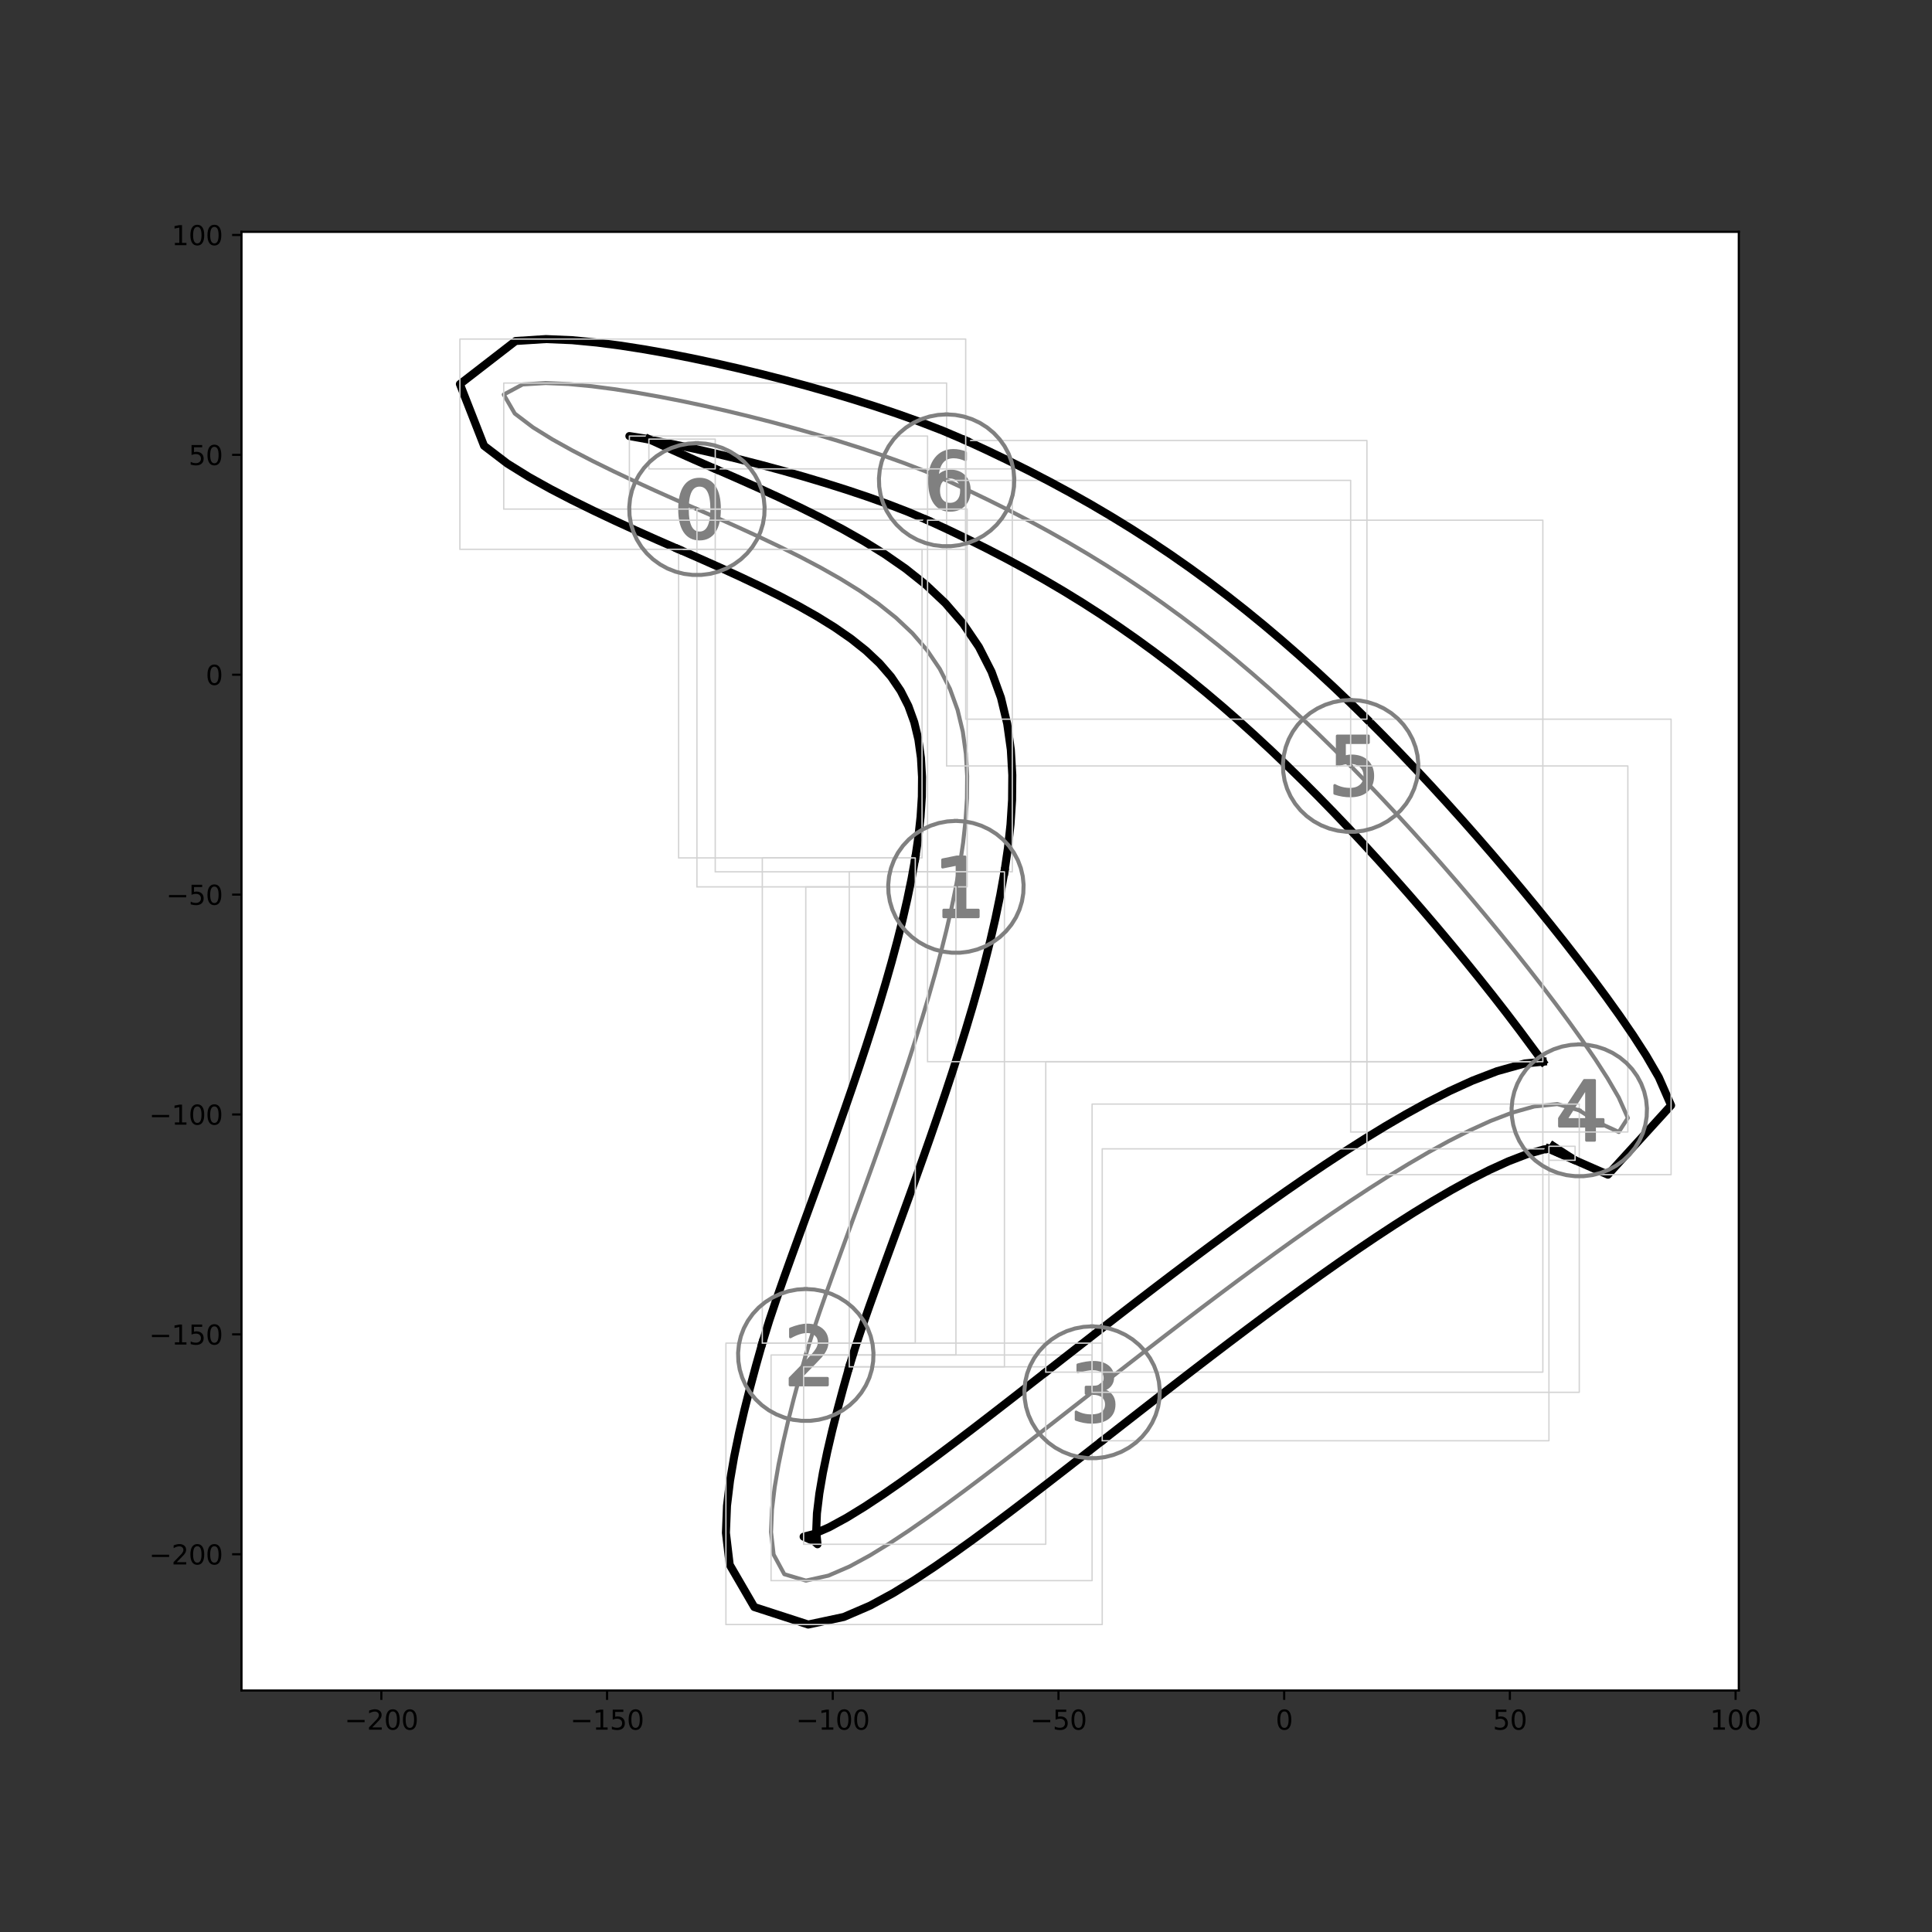 <?xml version="1.0" encoding="utf-8" standalone="no"?>
<!DOCTYPE svg PUBLIC "-//W3C//DTD SVG 1.1//EN"
  "http://www.w3.org/Graphics/SVG/1.1/DTD/svg11.dtd">
<svg height="720pt" version="1.1" viewBox="0 0 720 720" width="720pt" xmlns="http://www.w3.org/2000/svg" xmlns:xlink="http://www.w3.org/1999/xlink">
 <rect x="0" y="0" width="720" height="720" fill="#333333" stroke="none"/>
 <defs>
  <style type="text/css">*{stroke-linecap:butt;stroke-linejoin:round;}</style>
 </defs>
 <g id="figure_1">
  <g id="patch_1">
   <path d="M 0 720 
L 720 720 
L 720 0 
L 0 0 
z
" style="fill:none;"/>
  </g>
  <g id="axes_1">
   <g id="patch_2">
    <path d="M 90 630 
L 648 630 
L 648 86.4 
L 90 86.4 
z
" style="fill:#ffffff;"/>
   </g>
   <g id="PathCollection_1">
    <defs>
     <path d="M 0.972 -8.871 
Q -1.277 -8.871 -2.413 -6.654 
Q -3.545 -4.441 -3.545 0.007 
Q -3.545 4.437 -2.413 6.654 
Q -1.277 8.871 0.972 8.871 
Q 3.24 8.871 4.372 6.654 
Q 5.508 4.437 5.508 0.007 
Q 5.508 -4.441 4.372 -6.654 
Q 3.24 -8.871 0.972 -8.871 
z
M 0.972 -11.18 
Q 4.598 -11.18 6.511 -8.312 
Q 8.423 -5.448 8.423 0.007 
Q 8.423 5.448 6.511 8.317 
Q 4.598 11.18 0.972 11.18 
Q -2.649 11.18 -4.561 8.317 
Q -6.474 5.448 -6.474 0.007 
Q -6.474 -5.448 -4.561 -8.312 
Q -2.649 -11.18 0.972 -11.18 
z
" id="m49af8d5e1c" style="stroke:#808080;"/>
    </defs>
    <g clip-path="url(#p668d971646)">
     <use style="fill:#808080;stroke:#808080;" x="259.725" xlink:href="#m49af8d5e1c" y="189.724"/>
    </g>
   </g>
   <g id="PathCollection_2">
    <defs>
     <path d="M -4.536 8.636 
L 0.405 8.636 
L 0.405 -8.425 
L -4.972 -7.347 
L -4.972 -10.102 
L 0.376 -11.18 
L 3.4 -11.18 
L 3.4 8.636 
L 8.341 8.636 
L 8.341 11.18 
L -4.536 11.18 
L -4.536 8.636 
z
" id="mcdd2908d8b" style="stroke:#808080;"/>
    </defs>
    <g clip-path="url(#p668d971646)">
     <use style="fill:#808080;stroke:#808080;" x="356.241" xlink:href="#mcdd2908d8b" y="330.508"/>
    </g>
   </g>
   <g id="PathCollection_3">
    <defs>
     <path d="M -2.295 8.681 
L 8.076 8.681 
L 8.076 11.18 
L -5.868 11.18 
L -5.868 8.681 
Q -4.178 6.929 -1.259 3.983 
Q 1.664 1.031 2.413 0.174 
Q 3.839 -1.426 4.404 -2.537 
Q 4.973 -3.648 4.973 -4.722 
Q 4.973 -6.473 3.745 -7.574 
Q 2.516 -8.681 0.544 -8.681 
Q -0.854 -8.681 -2.408 -8.196 
Q -3.957 -7.711 -5.722 -6.722 
L -5.722 -9.726 
Q -3.928 -10.446 -2.37 -10.813 
Q -0.807 -11.18 0.487 -11.18 
Q 3.9 -11.18 5.929 -9.472 
Q 7.958 -7.767 7.958 -4.915 
Q 7.958 -3.559 7.45 -2.344 
Q 6.946 -1.135 5.604 0.513 
Q 5.237 0.942 3.265 2.98 
Q 1.297 5.018 -2.295 8.681 
z
" id="md7189e6135" style="stroke:#808080;"/>
    </defs>
    <g clip-path="url(#p668d971646)">
     <use style="fill:#808080;stroke:#808080;" x="300.292" xlink:href="#md7189e6135" y="504.965"/>
    </g>
   </g>
   <g id="PathCollection_4">
    <defs>
     <path d="M 3.776 -0.861 
Q 5.868 -0.413 7.042 1.005 
Q 8.22 2.418 8.22 4.497 
Q 8.22 7.684 6.026 9.434 
Q 3.831 11.18 -0.21 11.18 
Q -1.564 11.18 -3 10.912 
Q -4.437 10.645 -5.965 10.109 
L -5.965 7.296 
Q -4.755 8.002 -3.314 8.363 
Q -1.868 8.723 -0.293 8.723 
Q 2.446 8.723 3.882 7.642 
Q 5.319 6.561 5.319 4.497 
Q 5.319 2.589 3.984 1.517 
Q 2.649 0.441 0.27 0.441 
L -2.243 0.441 
L -2.243 -1.956 
L 0.386 -1.956 
Q 2.534 -1.956 3.674 -2.815 
Q 4.815 -3.674 4.815 -5.291 
Q 4.815 -6.949 3.637 -7.836 
Q 2.464 -8.728 0.27 -8.728 
Q -0.931 -8.728 -2.303 -8.464 
Q -3.674 -8.206 -5.319 -7.661 
L -5.319 -10.257 
Q -3.656 -10.718 -2.206 -10.949 
Q -0.755 -11.18 0.529 -11.18 
Q 3.85 -11.18 5.781 -9.67 
Q 7.716 -8.164 7.716 -5.596 
Q 7.716 -3.804 6.691 -2.57 
Q 5.665 -1.337 3.776 -0.861 
z
" id="mf742d008e0" style="stroke:#808080;"/>
    </defs>
    <g clip-path="url(#p668d971646)">
     <use style="fill:#808080;stroke:#808080;" x="406.99" xlink:href="#mf742d008e0" y="518.875"/>
    </g>
   </g>
   <g id="PathCollection_5">
    <defs>
     <path d="M 2.696 -8.545 
L -4.943 3.393 
L 2.696 3.393 
L 2.696 -8.545 
z
M 1.9 -11.18 
L 5.705 -11.18 
L 5.705 3.393 
L 8.897 3.393 
L 8.897 5.909 
L 5.705 5.909 
L 5.705 11.18 
L 2.696 11.18 
L 2.696 5.909 
L -7.397 5.909 
L -7.397 2.99 
L 1.9 -11.18 
z
" id="mbf2e52e8ab" style="stroke:#808080;"/>
    </defs>
    <g clip-path="url(#p668d971646)">
     <use style="fill:#808080;stroke:#808080;" x="588.55" xlink:href="#mbf2e52e8ab" y="413.796"/>
    </g>
   </g>
   <g id="PathCollection_6">
    <defs>
     <path d="M -5.008 -11.18 
L 6.64 -11.18 
L 6.64 -8.68 
L -2.292 -8.68 
L -2.292 -3.307 
Q -1.648 -3.528 -1.004 -3.636 
Q -0.355 -3.744 0.294 -3.744 
Q 3.965 -3.744 6.108 -1.732 
Q 8.257 0.28 8.257 3.716 
Q 8.257 7.255 6.052 9.22 
Q 3.847 11.18 -0.162 11.18 
Q -1.544 11.18 -2.978 10.945 
Q -4.407 10.71 -5.934 10.24 
L -5.934 7.255 
Q -4.614 7.975 -3.203 8.327 
Q -1.793 8.68 -0.223 8.68 
Q 2.32 8.68 3.8 7.345 
Q 5.286 6.01 5.286 3.716 
Q 5.286 1.427 3.8 0.092 
Q 2.32 -1.248 -0.223 -1.248 
Q -1.413 -1.248 -2.597 -0.985 
Q -3.777 -0.722 -5.008 -0.162 
L -5.008 -11.18 
z
" id="m460a56842f" style="stroke:#808080;"/>
    </defs>
    <g clip-path="url(#p668d971646)">
     <use style="fill:#808080;stroke:#808080;" x="503.345" xlink:href="#m460a56842f" y="285.442"/>
    </g>
   </g>
   <g id="PathCollection_7">
    <defs>
     <path d="M 1.286 -1.176 
Q -0.677 -1.176 -1.827 0.169 
Q -2.972 1.508 -2.972 3.845 
Q -2.972 6.169 -1.827 7.522 
Q -0.677 8.871 1.286 8.871 
Q 3.249 8.871 4.395 7.522 
Q 5.541 6.169 5.541 3.845 
Q 5.541 1.508 4.395 0.169 
Q 3.249 -1.176 1.286 -1.176 
z
M 7.074 -10.317 
L 7.074 -7.661 
Q 5.975 -8.178 4.857 -8.45 
Q 3.739 -8.728 2.64 -8.728 
Q -0.247 -8.728 -1.771 -6.778 
Q -3.291 -4.829 -3.508 -0.889 
Q -2.658 -2.146 -1.374 -2.815 
Q -0.085 -3.485 1.457 -3.485 
Q 4.704 -3.485 6.589 -1.513 
Q 8.474 0.455 8.474 3.845 
Q 8.474 7.166 6.511 9.176 
Q 4.547 11.18 1.286 11.18 
Q -2.455 11.18 -4.432 8.317 
Q -6.409 5.448 -6.409 0.007 
Q -6.409 -5.102 -3.984 -8.141 
Q -1.559 -11.18 2.524 -11.18 
Q 3.624 -11.18 4.741 -10.963 
Q 5.859 -10.746 7.074 -10.317 
z
" id="m8a861e0969" style="stroke:#808080;"/>
    </defs>
    <g clip-path="url(#p668d971646)">
     <use style="fill:#808080;stroke:#808080;" x="352.778" xlink:href="#m8a861e0969" y="179.015"/>
    </g>
   </g>
   <g id="PathCollection_8"/>
   <g id="PathCollection_9"/>
   <g id="PathCollection_10"/>
   <g id="PathCollection_11"/>
   <g id="PathCollection_12"/>
   <g id="matplotlib.axis_1">
    <g id="xtick_1">
     <g id="line2d_1">
      <defs>
       <path d="M 0 0 
L 0 3.5 
" id="mdd7cf78f2c" style="stroke:#000000;stroke-width:0.8;"/>
      </defs>
      <g>
       <use style="stroke:#000000;stroke-width:0.8;" x="142.117" xlink:href="#mdd7cf78f2c" y="630"/>
      </g>
     </g>
     <g id="text_1">
      <!-- −200 -->
      <g transform="translate(128.384 644.598)scale(0.1 -0.1)">
       <defs>
        <path d="M 678 2272 
L 4684 2272 
L 4684 1741 
L 678 1741 
L 678 2272 
z
" id="DejaVuSans-2212" transform="scale(0.016)"/>
        <path d="M 1228 531 
L 3431 531 
L 3431 0 
L 469 0 
L 469 531 
Q 828 903 1448 1529 
Q 2069 2156 2228 2338 
Q 2531 2678 2651 2914 
Q 2772 3150 2772 3378 
Q 2772 3750 2511 3984 
Q 2250 4219 1831 4219 
Q 1534 4219 1204 4116 
Q 875 4013 500 3803 
L 500 4441 
Q 881 4594 1212 4672 
Q 1544 4750 1819 4750 
Q 2544 4750 2975 4387 
Q 3406 4025 3406 3419 
Q 3406 3131 3298 2873 
Q 3191 2616 2906 2266 
Q 2828 2175 2409 1742 
Q 1991 1309 1228 531 
z
" id="DejaVuSans-32" transform="scale(0.016)"/>
        <path d="M 2034 4250 
Q 1547 4250 1301 3770 
Q 1056 3291 1056 2328 
Q 1056 1369 1301 889 
Q 1547 409 2034 409 
Q 2525 409 2770 889 
Q 3016 1369 3016 2328 
Q 3016 3291 2770 3770 
Q 2525 4250 2034 4250 
z
M 2034 4750 
Q 2819 4750 3233 4129 
Q 3647 3509 3647 2328 
Q 3647 1150 3233 529 
Q 2819 -91 2034 -91 
Q 1250 -91 836 529 
Q 422 1150 422 2328 
Q 422 3509 836 4129 
Q 1250 4750 2034 4750 
z
" id="DejaVuSans-30" transform="scale(0.016)"/>
       </defs>
       <use xlink:href="#DejaVuSans-2212"/>
       <use x="83.789" xlink:href="#DejaVuSans-32"/>
       <use x="147.412" xlink:href="#DejaVuSans-30"/>
       <use x="211.035" xlink:href="#DejaVuSans-30"/>
      </g>
     </g>
    </g>
    <g id="xtick_2">
     <g id="line2d_2">
      <g>
       <use style="stroke:#000000;stroke-width:0.8;" x="226.232" xlink:href="#mdd7cf78f2c" y="630"/>
      </g>
     </g>
     <g id="text_2">
      <!-- −150 -->
      <g transform="translate(212.498 644.598)scale(0.1 -0.1)">
       <defs>
        <path d="M 794 531 
L 1825 531 
L 1825 4091 
L 703 3866 
L 703 4441 
L 1819 4666 
L 2450 4666 
L 2450 531 
L 3481 531 
L 3481 0 
L 794 0 
L 794 531 
z
" id="DejaVuSans-31" transform="scale(0.016)"/>
        <path d="M 691 4666 
L 3169 4666 
L 3169 4134 
L 1269 4134 
L 1269 2991 
Q 1406 3038 1543 3061 
Q 1681 3084 1819 3084 
Q 2600 3084 3056 2656 
Q 3513 2228 3513 1497 
Q 3513 744 3044 326 
Q 2575 -91 1722 -91 
Q 1428 -91 1123 -41 
Q 819 9 494 109 
L 494 744 
Q 775 591 1075 516 
Q 1375 441 1709 441 
Q 2250 441 2565 725 
Q 2881 1009 2881 1497 
Q 2881 1984 2565 2268 
Q 2250 2553 1709 2553 
Q 1456 2553 1204 2497 
Q 953 2441 691 2322 
L 691 4666 
z
" id="DejaVuSans-35" transform="scale(0.016)"/>
       </defs>
       <use xlink:href="#DejaVuSans-2212"/>
       <use x="83.789" xlink:href="#DejaVuSans-31"/>
       <use x="147.412" xlink:href="#DejaVuSans-35"/>
       <use x="211.035" xlink:href="#DejaVuSans-30"/>
      </g>
     </g>
    </g>
    <g id="xtick_3">
     <g id="line2d_3">
      <g>
       <use style="stroke:#000000;stroke-width:0.8;" x="310.347" xlink:href="#mdd7cf78f2c" y="630"/>
      </g>
     </g>
     <g id="text_3">
      <!-- −100 -->
      <g transform="translate(296.613 644.598)scale(0.1 -0.1)">
       <use xlink:href="#DejaVuSans-2212"/>
       <use x="83.789" xlink:href="#DejaVuSans-31"/>
       <use x="147.412" xlink:href="#DejaVuSans-30"/>
       <use x="211.035" xlink:href="#DejaVuSans-30"/>
      </g>
     </g>
    </g>
    <g id="xtick_4">
     <g id="line2d_4">
      <g>
       <use style="stroke:#000000;stroke-width:0.8;" x="394.461" xlink:href="#mdd7cf78f2c" y="630"/>
      </g>
     </g>
     <g id="text_4">
      <!-- −50 -->
      <g transform="translate(383.909 644.598)scale(0.1 -0.1)">
       <use xlink:href="#DejaVuSans-2212"/>
       <use x="83.789" xlink:href="#DejaVuSans-35"/>
       <use x="147.412" xlink:href="#DejaVuSans-30"/>
      </g>
     </g>
    </g>
    <g id="xtick_5">
     <g id="line2d_5">
      <g>
       <use style="stroke:#000000;stroke-width:0.8;" x="478.576" xlink:href="#mdd7cf78f2c" y="630"/>
      </g>
     </g>
     <g id="text_5">
      <!-- 0 -->
      <g transform="translate(475.395 644.598)scale(0.1 -0.1)">
       <use xlink:href="#DejaVuSans-30"/>
      </g>
     </g>
    </g>
    <g id="xtick_6">
     <g id="line2d_6">
      <g>
       <use style="stroke:#000000;stroke-width:0.8;" x="562.69" xlink:href="#mdd7cf78f2c" y="630"/>
      </g>
     </g>
     <g id="text_6">
      <!-- 50 -->
      <g transform="translate(556.328 644.598)scale(0.1 -0.1)">
       <use xlink:href="#DejaVuSans-35"/>
       <use x="63.623" xlink:href="#DejaVuSans-30"/>
      </g>
     </g>
    </g>
    <g id="xtick_7">
     <g id="line2d_7">
      <g>
       <use style="stroke:#000000;stroke-width:0.8;" x="646.805" xlink:href="#mdd7cf78f2c" y="630"/>
      </g>
     </g>
     <g id="text_7">
      <!-- 100 -->
      <g transform="translate(637.261 644.598)scale(0.1 -0.1)">
       <use xlink:href="#DejaVuSans-31"/>
       <use x="63.623" xlink:href="#DejaVuSans-30"/>
       <use x="127.246" xlink:href="#DejaVuSans-30"/>
      </g>
     </g>
    </g>
   </g>
   <g id="matplotlib.axis_2">
    <g id="ytick_1">
     <g id="line2d_8">
      <defs>
       <path d="M 0 0 
L -3.5 0 
" id="m49f722e25c" style="stroke:#000000;stroke-width:0.8;"/>
      </defs>
      <g>
       <use style="stroke:#000000;stroke-width:0.8;" x="90" xlink:href="#m49f722e25c" y="579.228"/>
      </g>
     </g>
     <g id="text_8">
      <!-- −200 -->
      <g transform="translate(55.533 583.027)scale(0.1 -0.1)">
       <use xlink:href="#DejaVuSans-2212"/>
       <use x="83.789" xlink:href="#DejaVuSans-32"/>
       <use x="147.412" xlink:href="#DejaVuSans-30"/>
       <use x="211.035" xlink:href="#DejaVuSans-30"/>
      </g>
     </g>
    </g>
    <g id="ytick_2">
     <g id="line2d_9">
      <g>
       <use style="stroke:#000000;stroke-width:0.8;" x="90" xlink:href="#m49f722e25c" y="497.284"/>
      </g>
     </g>
     <g id="text_9">
      <!-- −150 -->
      <g transform="translate(55.533 501.083)scale(0.1 -0.1)">
       <use xlink:href="#DejaVuSans-2212"/>
       <use x="83.789" xlink:href="#DejaVuSans-31"/>
       <use x="147.412" xlink:href="#DejaVuSans-35"/>
       <use x="211.035" xlink:href="#DejaVuSans-30"/>
      </g>
     </g>
    </g>
    <g id="ytick_3">
     <g id="line2d_10">
      <g>
       <use style="stroke:#000000;stroke-width:0.8;" x="90" xlink:href="#m49f722e25c" y="415.34"/>
      </g>
     </g>
     <g id="text_10">
      <!-- −100 -->
      <g transform="translate(55.533 419.139)scale(0.1 -0.1)">
       <use xlink:href="#DejaVuSans-2212"/>
       <use x="83.789" xlink:href="#DejaVuSans-31"/>
       <use x="147.412" xlink:href="#DejaVuSans-30"/>
       <use x="211.035" xlink:href="#DejaVuSans-30"/>
      </g>
     </g>
    </g>
    <g id="ytick_4">
     <g id="line2d_11">
      <g>
       <use style="stroke:#000000;stroke-width:0.8;" x="90" xlink:href="#m49f722e25c" y="333.396"/>
      </g>
     </g>
     <g id="text_11">
      <!-- −50 -->
      <g transform="translate(61.895 337.195)scale(0.1 -0.1)">
       <use xlink:href="#DejaVuSans-2212"/>
       <use x="83.789" xlink:href="#DejaVuSans-35"/>
       <use x="147.412" xlink:href="#DejaVuSans-30"/>
      </g>
     </g>
    </g>
    <g id="ytick_5">
     <g id="line2d_12">
      <g>
       <use style="stroke:#000000;stroke-width:0.8;" x="90" xlink:href="#m49f722e25c" y="251.452"/>
      </g>
     </g>
     <g id="text_12">
      <!-- 0 -->
      <g transform="translate(76.638 255.251)scale(0.1 -0.1)">
       <use xlink:href="#DejaVuSans-30"/>
      </g>
     </g>
    </g>
    <g id="ytick_6">
     <g id="line2d_13">
      <g>
       <use style="stroke:#000000;stroke-width:0.8;" x="90" xlink:href="#m49f722e25c" y="169.508"/>
      </g>
     </g>
     <g id="text_13">
      <!-- 50 -->
      <g transform="translate(70.275 173.307)scale(0.1 -0.1)">
       <use xlink:href="#DejaVuSans-35"/>
       <use x="63.623" xlink:href="#DejaVuSans-30"/>
      </g>
     </g>
    </g>
    <g id="ytick_7">
     <g id="line2d_14">
      <g>
       <use style="stroke:#000000;stroke-width:0.8;" x="90" xlink:href="#m49f722e25c" y="87.564"/>
      </g>
     </g>
     <g id="text_14">
      <!-- 100 -->
      <g transform="translate(63.913 91.363)scale(0.1 -0.1)">
       <use xlink:href="#DejaVuSans-31"/>
       <use x="63.623" xlink:href="#DejaVuSans-30"/>
       <use x="127.246" xlink:href="#DejaVuSans-30"/>
      </g>
     </g>
    </g>
   </g>
   <g id="line2d_15">
    <path clip-path="url(#p668d971646)" d="M 352.778 179.015 
L 344.905 175.654 
L 336.909 172.565 
L 328.828 169.678 
L 320.684 166.953 
L 312.489 164.367 
L 304.253 161.906 
L 295.982 159.561 
L 287.682 157.327 
L 279.356 155.202 
L 271.007 153.187 
L 262.638 151.287 
L 254.249 149.507 
L 245.84 147.86 
L 237.408 146.361 
L 228.951 145.036 
L 220.462 143.93 
L 211.935 143.116 
L 203.363 142.751 
L 194.789 143.264 
L 187.728 147.041 
L 191.841 154.119 
L 198.609 159.256 
L 205.851 163.747 
L 213.31 167.896 
L 220.895 171.825 
L 228.564 175.598 
L 236.294 179.253 
L 244.07 182.815 
L 251.882 186.301 
L 259.725 189.724 
" style="fill:none;stroke:#808080;stroke-linecap:square;stroke-width:1.5;"/>
   </g>
   <g id="line2d_16">
    <path clip-path="url(#p668d971646)" d="M 187.728 189.724 
L 187.728 142.751 
L 352.778 142.751 
L 352.778 189.724 
L 187.728 189.724 
" style="fill:none;stroke:#d3d3d3;stroke-linecap:square;stroke-width:0.5;"/>
   </g>
   <g id="line2d_17">
    <path clip-path="url(#p668d971646)" d="M 259.725 189.724 
L 267.515 193.123 
L 275.276 196.584 
L 282.999 200.126 
L 290.67 203.773 
L 298.272 207.554 
L 305.778 211.508 
L 313.156 215.685 
L 320.354 220.146 
L 327.304 224.963 
L 333.907 230.221 
L 340.034 235.998 
L 345.529 242.351 
L 350.232 249.285 
L 354.024 256.733 
L 356.867 264.574 
L 358.81 272.671 
L 359.959 280.908 
L 360.437 289.207 
L 360.361 297.518 
L 359.831 305.815 
L 358.926 314.083 
L 357.712 322.315 
L 356.241 330.508 
" style="fill:none;stroke:#808080;stroke-linecap:square;stroke-width:1.5;"/>
   </g>
   <g id="line2d_18">
    <path clip-path="url(#p668d971646)" d="M 259.725 330.508 
L 259.725 189.724 
L 360.437 189.724 
L 360.437 330.508 
L 259.725 330.508 
" style="fill:none;stroke:#d3d3d3;stroke-linecap:square;stroke-width:0.5;"/>
   </g>
   <g id="line2d_19">
    <path clip-path="url(#p668d971646)" d="M 356.241 330.508 
L 354.553 338.664 
L 352.68 346.781 
L 350.651 354.863 
L 348.487 362.911 
L 346.206 370.928 
L 343.823 378.917 
L 341.352 386.878 
L 338.804 394.815 
L 336.188 402.731 
L 333.515 410.627 
L 330.791 418.505 
L 328.024 426.369 
L 325.223 434.22 
L 322.394 442.06 
L 319.545 449.894 
L 316.684 457.724 
L 313.824 465.554 
L 310.976 473.389 
L 308.159 481.235 
L 305.401 489.101 
L 302.748 497.003 
L 300.292 504.965 
" style="fill:none;stroke:#808080;stroke-linecap:square;stroke-width:1.5;"/>
   </g>
   <g id="line2d_20">
    <path clip-path="url(#p668d971646)" d="M 300.292 504.965 
L 300.292 330.508 
L 356.241 330.508 
L 356.241 504.965 
L 300.292 504.965 
" style="fill:none;stroke:#d3d3d3;stroke-linecap:square;stroke-width:0.5;"/>
   </g>
   <g id="line2d_21">
    <path clip-path="url(#p668d971646)" d="M 300.292 504.965 
L 298.004 513.088 
L 295.816 521.236 
L 293.749 529.414 
L 291.838 537.628 
L 290.13 545.885 
L 288.704 554.191 
L 287.691 562.554 
L 287.35 570.964 
L 288.298 579.319 
L 292.292 586.664 
L 300.341 589.049 
L 308.731 587.186 
L 316.627 583.773 
L 324.174 579.667 
L 331.49 575.178 
L 338.646 570.449 
L 345.686 565.56 
L 352.642 560.556 
L 359.535 555.47 
L 366.381 550.324 
L 373.191 545.134 
L 379.975 539.912 
L 386.741 534.668 
L 393.495 529.409 
L 400.243 524.143 
L 406.99 518.875 
" style="fill:none;stroke:#808080;stroke-linecap:square;stroke-width:1.5;"/>
   </g>
   <g id="line2d_22">
    <path clip-path="url(#p668d971646)" d="M 287.35 589.049 
L 287.35 504.965 
L 406.99 504.965 
L 406.99 589.049 
L 287.35 589.049 
" style="fill:none;stroke:#d3d3d3;stroke-linecap:square;stroke-width:0.5;"/>
   </g>
   <g id="line2d_23">
    <path clip-path="url(#p668d971646)" d="M 406.99 518.875 
L 413.738 513.61 
L 420.493 508.353 
L 427.257 503.107 
L 434.035 497.878 
L 440.829 492.669 
L 447.642 487.485 
L 454.478 482.329 
L 461.34 477.206 
L 468.232 472.122 
L 475.157 467.081 
L 482.12 462.089 
L 489.126 457.155 
L 496.18 452.286 
L 503.287 447.492 
L 510.456 442.785 
L 517.695 438.181 
L 525.015 433.701 
L 532.43 429.371 
L 539.956 425.228 
L 547.619 421.329 
L 555.449 417.759 
L 563.489 414.667 
L 571.793 412.342 
L 580.37 411.459 
L 588.55 413.796 
" style="fill:none;stroke:#808080;stroke-linecap:square;stroke-width:1.5;"/>
   </g>
   <g id="line2d_24">
    <path clip-path="url(#p668d971646)" d="M 406.99 518.875 
L 406.99 411.459 
L 588.55 411.459 
L 588.55 518.875 
L 406.99 518.875 
" style="fill:none;stroke:#d3d3d3;stroke-linecap:square;stroke-width:0.5;"/>
   </g>
   <g id="line2d_25">
    <path clip-path="url(#p668d971646)" d="M 588.55 413.796 
L 595.65 418.357 
L 603.281 421.859 
L 606.648 416.632 
L 603.261 409.025 
L 599.053 401.792 
L 594.506 394.752 
L 589.762 387.842 
L 584.881 381.03 
L 579.896 374.296 
L 574.825 367.626 
L 569.681 361.014 
L 564.471 354.454 
L 559.199 347.942 
L 553.87 341.477 
L 548.485 335.057 
L 543.045 328.682 
L 537.549 322.353 
L 531.998 316.07 
L 526.39 309.837 
L 520.723 303.654 
L 514.995 297.525 
L 509.203 291.453 
L 503.345 285.442 
" style="fill:none;stroke:#808080;stroke-linecap:square;stroke-width:1.5;"/>
   </g>
   <g id="line2d_26">
    <path clip-path="url(#p668d971646)" d="M 503.345 421.859 
L 503.345 285.442 
L 606.648 285.442 
L 606.648 421.859 
L 503.345 421.859 
" style="fill:none;stroke:#d3d3d3;stroke-linecap:square;stroke-width:0.5;"/>
   </g>
   <g id="line2d_27">
    <path clip-path="url(#p668d971646)" d="M 503.345 285.442 
L 497.416 279.496 
L 491.414 273.62 
L 485.335 267.821 
L 479.174 262.102 
L 472.927 256.472 
L 466.592 250.936 
L 460.165 245.501 
L 453.643 240.175 
L 447.024 234.962 
L 440.307 229.871 
L 433.49 224.905 
L 426.575 220.07 
L 419.563 215.369 
L 412.457 210.805 
L 405.261 206.378 
L 397.978 202.087 
L 390.615 197.93 
L 383.175 193.905 
L 375.666 190.006 
L 368.093 186.229 
L 360.462 182.567 
L 352.778 179.015 
" style="fill:none;stroke:#808080;stroke-linecap:square;stroke-width:1.5;"/>
   </g>
   <g id="line2d_28">
    <path clip-path="url(#p668d971646)" d="M 352.778 285.442 
L 352.778 179.015 
L 503.345 179.015 
L 503.345 285.442 
L 352.778 285.442 
" style="fill:none;stroke:#d3d3d3;stroke-linecap:square;stroke-width:0.5;"/>
   </g>
   <g id="line2d_29">
    <path clip-path="url(#p668d971646)" d="M 316.492 509.383 
L 316.492 509.383 
L 316.492 509.383 
" style="fill:none;stroke:#000000;stroke-linecap:square;stroke-width:3;"/>
   </g>
   <g id="line2d_30">
    <path clip-path="url(#p668d971646)" d="M 316.492 509.383 
L 316.492 509.383 
L 316.492 509.383 
L 316.492 509.383 
L 316.492 509.383 
" style="fill:none;stroke:#d3d3d3;stroke-linecap:square;stroke-width:0.5;"/>
   </g>
   <g id="line2d_31">
    <path clip-path="url(#p668d971646)" d="M 316.492 509.383 
L 316.492 509.383 
L 316.492 509.383 
" style="fill:none;stroke:#000000;stroke-linecap:square;stroke-width:3;"/>
   </g>
   <g id="line2d_32">
    <path clip-path="url(#p668d971646)" d="M 316.492 509.383 
L 316.492 509.383 
L 316.492 509.383 
L 316.492 509.383 
L 316.492 509.383 
" style="fill:none;stroke:#d3d3d3;stroke-linecap:square;stroke-width:0.5;"/>
   </g>
   <g id="line2d_33">
    <path clip-path="url(#p668d971646)" d="M 316.492 509.383 
L 314.252 517.336 
L 312.119 525.278 
L 310.118 533.197 
L 308.284 541.077 
L 306.669 548.886 
L 305.35 556.559 
L 304.452 563.952 
L 304.17 570.686 
L 304.658 575.501 
L 303.49 574.433 
L 299.487 572.682 
L 302.995 571.78 
L 308.966 569.182 
L 315.527 565.609 
L 322.253 561.481 
L 329.022 557.007 
L 335.795 552.303 
L 342.559 547.437 
L 349.312 542.455 
L 356.054 537.386 
L 362.79 532.253 
L 369.521 527.072 
L 376.251 521.856 
L 382.983 516.614 
L 389.722 511.356 
" style="fill:none;stroke:#000000;stroke-linecap:square;stroke-width:3;"/>
   </g>
   <g id="line2d_34">
    <path clip-path="url(#p668d971646)" d="M 299.487 575.501 
L 299.487 509.383 
L 389.722 509.383 
L 389.722 575.501 
L 299.487 575.501 
" style="fill:none;stroke:#d3d3d3;stroke-linecap:square;stroke-width:0.5;"/>
   </g>
   <g id="line2d_35">
    <path clip-path="url(#p668d971646)" d="M 389.722 511.356 
L 396.469 506.086 
L 403.228 500.813 
L 410.003 495.54 
L 416.795 490.273 
L 423.609 485.016 
L 430.447 479.773 
L 437.313 474.549 
L 444.211 469.346 
L 451.144 464.171 
L 458.117 459.026 
L 465.135 453.918 
L 472.204 448.85 
L 479.331 443.83 
L 486.524 438.865 
L 493.793 433.962 
L 501.151 429.131 
L 508.614 424.385 
L 516.205 419.739 
L 523.953 415.215 
L 531.903 410.84 
L 540.123 406.657 
L 548.731 402.733 
L 557.944 399.193 
L 568.251 396.32 
L 574.973 395.663 
" style="fill:none;stroke:#000000;stroke-linecap:square;stroke-width:3;"/>
   </g>
   <g id="line2d_36">
    <path clip-path="url(#p668d971646)" d="M 389.722 511.356 
L 389.722 395.663 
L 574.973 395.663 
L 574.973 511.356 
L 389.722 511.356 
" style="fill:none;stroke:#d3d3d3;stroke-linecap:square;stroke-width:0.5;"/>
   </g>
   <g id="line2d_37">
    <path clip-path="url(#p668d971646)" d="M 574.973 395.663 
" style="fill:none;stroke:#000000;stroke-linecap:square;stroke-width:3;"/>
   </g>
   <g id="line2d_38">
    <path clip-path="url(#p668d971646)" d="M 574.973 395.663 
L 574.973 395.663 
L 574.973 395.663 
L 574.973 395.663 
L 574.973 395.663 
" style="fill:none;stroke:#d3d3d3;stroke-linecap:square;stroke-width:0.5;"/>
   </g>
   <g id="line2d_39">
    <path clip-path="url(#p668d971646)" d="M 345.672 193.869 
L 345.672 193.869 
L 338.461 190.792 
L 330.929 187.883 
L 323.21 185.125 
L 315.366 182.501 
L 307.435 179.999 
L 299.438 177.609 
L 291.393 175.328 
L 283.31 173.153 
L 275.201 171.083 
L 267.074 169.122 
L 258.936 167.274 
L 250.796 165.547 
L 242.664 163.954 
L 234.552 162.511 
L 241.821 163.65 
" style="fill:none;stroke:#000000;stroke-linecap:square;stroke-width:3;"/>
   </g>
   <g id="line2d_40">
    <path clip-path="url(#p668d971646)" d="M 234.552 193.869 
L 234.552 162.511 
L 345.672 162.511 
L 345.672 193.869 
L 234.552 193.869 
" style="fill:none;stroke:#d3d3d3;stroke-linecap:square;stroke-width:0.5;"/>
   </g>
   <g id="line2d_41">
    <path clip-path="url(#p668d971646)" d="M 266.548 174.744 
L 266.548 174.744 
L 274.448 178.191 
L 282.353 181.716 
L 290.261 185.343 
L 298.172 189.104 
L 306.083 193.039 
L 313.987 197.203 
L 321.873 201.668 
L 329.718 206.53 
L 337.473 211.908 
L 345.051 217.944 
L 352.299 224.781 
L 358.982 232.512 
L 364.809 241.105 
L 369.527 250.37 
L 373.024 260.008 
L 375.363 269.742 
L 376.71 279.386 
L 377.256 288.856 
L 377.172 298.13 
L 376.592 307.216 
L 375.617 316.134 
L 374.324 324.906 
" style="fill:none;stroke:#000000;stroke-linecap:square;stroke-width:3;"/>
   </g>
   <g id="line2d_42">
    <path clip-path="url(#p668d971646)" d="M 266.548 324.906 
L 266.548 174.744 
L 377.256 174.744 
L 377.256 324.906 
L 266.548 324.906 
" style="fill:none;stroke:#d3d3d3;stroke-linecap:square;stroke-width:0.5;"/>
   </g>
   <g id="line2d_43">
    <path clip-path="url(#p668d971646)" d="M 374.324 324.906 
L 372.771 333.552 
L 371.004 342.089 
L 369.057 350.532 
L 366.957 358.893 
L 364.728 367.182 
L 362.388 375.408 
L 359.951 383.578 
L 357.43 391.699 
L 354.838 399.775 
L 352.183 407.811 
L 349.473 415.812 
L 346.719 423.78 
L 343.926 431.719 
L 341.102 439.63 
L 338.257 447.517 
L 335.397 455.381 
L 332.532 463.223 
L 329.676 471.042 
L 326.842 478.836 
L 324.055 486.6 
L 321.349 494.317 
L 318.786 501.951 
L 316.492 509.383 
" style="fill:none;stroke:#000000;stroke-linecap:square;stroke-width:3;"/>
   </g>
   <g id="line2d_44">
    <path clip-path="url(#p668d971646)" d="M 316.492 509.383 
L 316.492 324.906 
L 374.324 324.906 
L 374.324 509.383 
L 316.492 509.383 
" style="fill:none;stroke:#d3d3d3;stroke-linecap:square;stroke-width:0.5;"/>
   </g>
   <g id="line2d_45">
    <path clip-path="url(#p668d971646)" d="M 316.492 509.383 
" style="fill:none;stroke:#000000;stroke-linecap:square;stroke-width:3;"/>
   </g>
   <g id="line2d_46">
    <path clip-path="url(#p668d971646)" d="M 316.492 509.383 
L 316.492 509.383 
L 316.492 509.383 
L 316.492 509.383 
L 316.492 509.383 
" style="fill:none;stroke:#d3d3d3;stroke-linecap:square;stroke-width:0.5;"/>
   </g>
   <g id="line2d_47">
    <path clip-path="url(#p668d971646)" d="M 241.821 163.65 
L 243.539 164.462 
L 251.147 167.947 
L 258.821 171.371 
L 266.548 174.744 
L 266.548 174.744 
" style="fill:none;stroke:#000000;stroke-linecap:square;stroke-width:3;"/>
   </g>
   <g id="line2d_48">
    <path clip-path="url(#p668d971646)" d="M 241.821 174.744 
L 241.821 163.65 
L 266.548 163.65 
L 266.548 174.744 
L 241.821 174.744 
" style="fill:none;stroke:#d3d3d3;stroke-linecap:square;stroke-width:0.5;"/>
   </g>
   <g id="line2d_49">
    <path clip-path="url(#p668d971646)" d="M 574.973 395.663 
L 566.317 383.971 
L 561.365 377.456 
L 556.326 370.98 
L 551.214 364.544 
L 546.036 358.148 
L 540.798 351.793 
L 535.503 345.48 
L 530.154 339.212 
L 524.752 332.99 
L 519.297 326.817 
L 513.789 320.695 
L 508.228 314.628 
L 502.612 308.619 
L 496.94 302.672 
L 491.21 296.792 
L 485.419 290.985 
L 479.565 285.254 
L 473.645 279.607 
L 467.657 274.049 
L 461.596 268.585 
L 455.46 263.223 
L 449.245 257.968 
L 442.95 252.826 
L 436.57 247.802 
L 430.103 242.901 
L 423.547 238.125 
L 416.901 233.478 
L 410.164 228.962 
L 403.336 224.576 
L 396.417 220.319 
L 389.409 216.19 
L 382.315 212.185 
L 375.137 208.301 
L 367.879 204.533 
L 360.546 200.875 
L 353.142 197.323 
L 345.672 193.869 
L 345.672 193.869 
" style="fill:none;stroke:#000000;stroke-linecap:square;stroke-width:3;"/>
   </g>
   <g id="line2d_50">
    <path clip-path="url(#p668d971646)" d="M 345.672 395.663 
L 345.672 193.869 
L 574.973 193.869 
L 574.973 395.663 
L 345.672 395.663 
" style="fill:none;stroke:#d3d3d3;stroke-linecap:square;stroke-width:0.5;"/>
   </g>
   <g id="line2d_51">
    <path clip-path="url(#p668d971646)" d="M 284.091 500.548 
L 284.091 500.548 
L 284.091 500.548 
" style="fill:none;stroke:#000000;stroke-linecap:square;stroke-width:3;"/>
   </g>
   <g id="line2d_52">
    <path clip-path="url(#p668d971646)" d="M 284.091 500.548 
L 284.091 500.548 
L 284.091 500.548 
L 284.091 500.548 
L 284.091 500.548 
" style="fill:none;stroke:#d3d3d3;stroke-linecap:square;stroke-width:0.5;"/>
   </g>
   <g id="line2d_53">
    <path clip-path="url(#p668d971646)" d="M 284.091 500.548 
L 284.091 500.548 
L 284.091 500.548 
" style="fill:none;stroke:#000000;stroke-linecap:square;stroke-width:3;"/>
   </g>
   <g id="line2d_54">
    <path clip-path="url(#p668d971646)" d="M 284.091 500.548 
L 284.091 500.548 
L 284.091 500.548 
L 284.091 500.548 
L 284.091 500.548 
" style="fill:none;stroke:#d3d3d3;stroke-linecap:square;stroke-width:0.5;"/>
   </g>
   <g id="line2d_55">
    <path clip-path="url(#p668d971646)" d="M 577.242 428.139 
L 599.227 437.765 
L 622.766 411.935 
L 618.179 401.449 
L 613.456 393.323 
L 608.602 385.806 
L 603.643 378.583 
L 598.596 371.54 
L 593.475 364.621 
L 588.286 357.796 
L 583.036 351.048 
L 577.727 344.364 
L 572.362 337.736 
L 566.942 331.16 
L 561.466 324.633 
L 555.935 318.151 
L 550.347 311.715 
L 544.699 305.324 
L 538.991 298.979 
L 533.218 292.68 
L 527.378 286.431 
L 521.467 280.234 
L 515.48 274.091 
L 509.414 268.007 
" style="fill:none;stroke:#000000;stroke-linecap:square;stroke-width:3;"/>
   </g>
   <g id="line2d_56">
    <path clip-path="url(#p668d971646)" d="M 509.414 437.765 
L 509.414 268.007 
L 622.766 268.007 
L 622.766 437.765 
L 509.414 437.765 
" style="fill:none;stroke:#d3d3d3;stroke-linecap:square;stroke-width:0.5;"/>
   </g>
   <g id="line2d_57">
    <path clip-path="url(#p668d971646)" d="M 509.414 268.007 
L 503.263 261.987 
L 497.024 256.034 
L 490.69 250.156 
L 484.259 244.359 
L 477.725 238.649 
L 471.085 233.035 
L 464.337 227.523 
L 457.479 222.123 
L 450.511 216.841 
L 443.433 211.685 
L 436.249 206.662 
L 428.962 201.777 
L 421.579 197.034 
L 414.105 192.436 
L 406.547 187.983 
L 398.915 183.675 
L 391.214 179.508 
L 383.454 175.479 
L 375.641 171.582 
L 367.783 167.811 
L 359.885 164.16 
L 359.885 164.16 
" style="fill:none;stroke:#000000;stroke-linecap:square;stroke-width:3;"/>
   </g>
   <g id="line2d_58">
    <path clip-path="url(#p668d971646)" d="M 359.885 268.007 
L 359.885 164.16 
L 509.414 164.16 
L 509.414 268.007 
L 359.885 268.007 
" style="fill:none;stroke:#d3d3d3;stroke-linecap:square;stroke-width:0.5;"/>
   </g>
   <g id="line2d_59">
    <path clip-path="url(#p668d971646)" d="M 284.091 500.548 
L 281.756 508.839 
L 279.512 517.194 
L 277.381 525.632 
L 275.392 534.18 
L 273.592 542.884 
L 272.057 551.824 
L 270.929 561.156 
L 270.529 571.243 
L 271.938 583.138 
L 281.095 598.895 
L 301.195 605.417 
L 314.466 602.593 
L 324.287 598.364 
L 332.821 593.725 
L 340.728 588.875 
L 348.27 583.891 
L 355.578 578.816 
L 362.726 573.675 
L 369.758 568.486 
L 376.707 563.263 
L 383.592 558.015 
L 390.43 552.752 
L 397.232 547.48 
L 404.008 542.205 
L 410.765 536.931 
" style="fill:none;stroke:#000000;stroke-linecap:square;stroke-width:3;"/>
   </g>
   <g id="line2d_60">
    <path clip-path="url(#p668d971646)" d="M 270.529 605.417 
L 270.529 500.548 
L 410.765 500.548 
L 410.765 605.417 
L 270.529 605.417 
" style="fill:none;stroke:#d3d3d3;stroke-linecap:square;stroke-width:0.5;"/>
   </g>
   <g id="line2d_61">
    <path clip-path="url(#p668d971646)" d="M 410.765 536.931 
L 417.51 531.664 
L 424.248 526.407 
L 430.983 521.165 
L 437.719 515.941 
L 444.461 510.74 
L 451.21 505.565 
L 457.97 500.421 
L 464.745 495.312 
L 471.536 490.242 
L 478.347 485.217 
L 485.179 480.244 
L 492.036 475.329 
L 498.921 470.48 
L 505.835 465.706 
L 512.781 461.021 
L 519.76 456.439 
L 526.775 451.978 
L 533.825 447.663 
L 540.906 443.527 
L 548.01 439.617 
L 555.115 436.001 
L 562.167 432.784 
L 569.033 430.14 
L 575.335 428.363 
L 577.242 428.139 
" style="fill:none;stroke:#000000;stroke-linecap:square;stroke-width:3;"/>
   </g>
   <g id="line2d_62">
    <path clip-path="url(#p668d971646)" d="M 410.765 536.931 
L 410.765 428.139 
L 577.242 428.139 
L 577.242 536.931 
L 410.765 536.931 
" style="fill:none;stroke:#d3d3d3;stroke-linecap:square;stroke-width:0.5;"/>
   </g>
   <g id="line2d_63">
    <path clip-path="url(#p668d971646)" d="M 577.242 428.139 
" style="fill:none;stroke:#000000;stroke-linecap:square;stroke-width:3;"/>
   </g>
   <g id="line2d_64">
    <path clip-path="url(#p668d971646)" d="M 577.242 428.139 
L 577.242 428.139 
L 577.242 428.139 
L 577.242 428.139 
L 577.242 428.139 
" style="fill:none;stroke:#d3d3d3;stroke-linecap:square;stroke-width:0.5;"/>
   </g>
   <g id="line2d_65">
    <path clip-path="url(#p668d971646)" d="M 252.902 204.705 
L 252.902 204.705 
L 260.581 208.055 
L 268.199 211.452 
L 275.737 214.909 
L 283.168 218.442 
L 290.46 222.069 
L 297.57 225.814 
L 304.438 229.702 
L 310.99 233.761 
L 317.134 238.019 
L 322.762 242.497 
L 327.768 247.215 
L 332.075 252.191 
L 335.654 257.465 
L 338.521 263.097 
L 340.71 269.14 
L 342.258 275.6 
L 343.209 282.431 
L 343.618 289.558 
L 343.55 296.907 
L 343.069 304.414 
L 342.235 312.031 
L 341.101 319.723 
" style="fill:none;stroke:#000000;stroke-linecap:square;stroke-width:3;"/>
   </g>
   <g id="line2d_66">
    <path clip-path="url(#p668d971646)" d="M 252.902 319.723 
L 252.902 204.705 
L 343.618 204.705 
L 343.618 319.723 
L 252.902 319.723 
" style="fill:none;stroke:#d3d3d3;stroke-linecap:square;stroke-width:0.5;"/>
   </g>
   <g id="line2d_67">
    <path clip-path="url(#p668d971646)" d="M 341.101 319.723 
L 339.711 327.464 
L 338.101 335.238 
L 336.304 343.03 
L 334.345 350.833 
L 332.245 358.641 
L 330.023 366.449 
L 327.695 374.255 
L 325.273 382.057 
L 322.77 389.856 
L 320.194 397.65 
L 317.556 405.442 
L 314.863 413.231 
L 312.123 421.019 
L 309.343 428.809 
L 306.531 436.604 
L 303.692 444.407 
L 300.837 452.225 
L 297.972 460.066 
L 295.11 467.941 
L 292.263 475.87 
L 289.453 483.885 
L 286.71 492.055 
L 284.091 500.548 
" style="fill:none;stroke:#000000;stroke-linecap:square;stroke-width:3;"/>
   </g>
   <g id="line2d_68">
    <path clip-path="url(#p668d971646)" d="M 284.091 500.548 
L 284.091 319.723 
L 341.101 319.723 
L 341.101 500.548 
L 284.091 500.548 
" style="fill:none;stroke:#d3d3d3;stroke-linecap:square;stroke-width:0.5;"/>
   </g>
   <g id="line2d_69">
    <path clip-path="url(#p668d971646)" d="M 284.091 500.548 
" style="fill:none;stroke:#000000;stroke-linecap:square;stroke-width:3;"/>
   </g>
   <g id="line2d_70">
    <path clip-path="url(#p668d971646)" d="M 284.091 500.548 
L 284.091 500.548 
L 284.091 500.548 
L 284.091 500.548 
L 284.091 500.548 
" style="fill:none;stroke:#d3d3d3;stroke-linecap:square;stroke-width:0.5;"/>
   </g>
   <g id="line2d_71">
    <path clip-path="url(#p668d971646)" d="M 359.885 164.16 
L 359.885 164.16 
L 351.349 160.515 
L 342.889 157.246 
L 334.447 154.23 
L 326.002 151.404 
L 317.544 148.735 
L 309.068 146.203 
L 300.571 143.794 
L 292.053 141.501 
L 283.51 139.321 
L 274.941 137.253 
L 266.34 135.3 
L 257.702 133.468 
L 249.016 131.766 
L 240.264 130.21 
L 231.42 128.825 
L 222.432 127.653 
L 213.197 126.773 
L 203.451 126.362 
L 192.148 127.079 
L 171.389 143.137 
L 180.394 166.129 
L 189.089 172.768 
L 197.222 177.815 
L 205.218 182.264 
L 213.17 186.384 
L 221.11 190.29 
L 229.049 194.044 
L 236.993 197.683 
L 244.943 201.231 
L 252.902 204.705 
L 252.902 204.705 
" style="fill:none;stroke:#000000;stroke-linecap:square;stroke-width:3;"/>
   </g>
   <g id="line2d_72">
    <path clip-path="url(#p668d971646)" d="M 171.389 204.705 
L 171.389 126.362 
L 359.885 126.362 
L 359.885 204.705 
L 171.389 204.705 
" style="fill:none;stroke:#d3d3d3;stroke-linecap:square;stroke-width:0.5;"/>
   </g>
   <g id="line2d_73">
    <path clip-path="url(#p668d971646)" d="M 577.242 428.139 
L 579.797 427.838 
L 578.853 427.188 
L 578.853 427.188 
" style="fill:none;stroke:#000000;stroke-linecap:square;stroke-width:3;"/>
   </g>
   <g id="line2d_74">
    <path clip-path="url(#p668d971646)" d="M 577.242 428.139 
L 577.242 427.188 
L 579.797 427.188 
L 579.797 428.139 
L 577.242 428.139 
" style="fill:none;stroke:#d3d3d3;stroke-linecap:square;stroke-width:0.5;"/>
   </g>
   <g id="line2d_75">
    <path clip-path="url(#p668d971646)" d="M 578.853 427.188 
L 578.853 427.188 
L 586.986 432.405 
L 577.242 428.139 
" style="fill:none;stroke:#000000;stroke-linecap:square;stroke-width:3;"/>
   </g>
   <g id="line2d_76">
    <path clip-path="url(#p668d971646)" d="M 577.242 432.405 
L 577.242 427.188 
L 586.986 427.188 
L 586.986 432.405 
L 577.242 432.405 
" style="fill:none;stroke:#d3d3d3;stroke-linecap:square;stroke-width:0.5;"/>
   </g>
   <g id="line2d_77">
    <path clip-path="url(#p668d971646)" d="M 259.725 165.141 
L 262.951 165.343 
L 266.125 165.945 
L 269.194 166.938 
L 272.108 168.305 
L 274.818 170.023 
L 277.28 172.065 
L 279.454 174.397 
L 281.304 176.981 
L 282.799 179.773 
L 283.916 182.73 
L 284.635 185.801 
L 284.946 188.936 
L 284.842 192.085 
L 284.326 195.195 
L 283.406 198.214 
L 282.097 201.095 
L 280.421 203.789 
L 278.405 206.252 
L 276.082 208.443 
L 273.491 210.327 
L 270.673 211.873 
L 267.676 213.055 
L 264.548 213.854 
L 261.341 214.257 
L 258.108 214.257 
L 254.901 213.854 
L 251.773 213.055 
L 248.776 211.873 
L 245.958 210.327 
L 243.367 208.443 
L 241.044 206.252 
L 239.028 203.789 
L 237.352 201.095 
L 236.043 198.214 
L 235.123 195.195 
L 234.607 192.085 
L 234.503 188.936 
L 234.814 185.801 
L 235.533 182.73 
L 236.65 179.773 
L 238.146 176.981 
L 239.996 174.397 
L 242.169 172.065 
L 244.632 170.023 
L 247.342 168.305 
L 250.255 166.938 
L 253.324 165.945 
L 256.498 165.343 
L 259.725 165.141 
" style="fill:none;stroke:#808080;stroke-linecap:square;stroke-width:1.5;"/>
   </g>
   <g id="line2d_78">
    <path clip-path="url(#p668d971646)" d="M 356.241 305.925 
L 359.468 306.127 
L 362.642 306.729 
L 365.711 307.722 
L 368.624 309.089 
L 371.334 310.807 
L 373.796 312.849 
L 375.97 315.181 
L 377.82 317.765 
L 379.316 320.557 
L 380.432 323.514 
L 381.152 326.585 
L 381.462 329.72 
L 381.359 332.869 
L 380.843 335.979 
L 379.923 338.999 
L 378.614 341.879 
L 376.937 344.573 
L 374.921 347.036 
L 372.599 349.227 
L 370.007 351.111 
L 367.19 352.657 
L 364.192 353.839 
L 361.065 354.638 
L 357.858 355.041 
L 354.624 355.041 
L 351.417 354.638 
L 348.289 353.839 
L 345.292 352.657 
L 342.475 351.111 
L 339.883 349.227 
L 337.56 347.036 
L 335.544 344.573 
L 333.868 341.879 
L 332.559 338.999 
L 331.639 335.979 
L 331.123 332.869 
L 331.019 329.72 
L 331.33 326.585 
L 332.05 323.514 
L 333.166 320.557 
L 334.662 317.765 
L 336.512 315.181 
L 338.686 312.849 
L 341.148 310.807 
L 343.858 309.089 
L 346.771 307.722 
L 349.84 306.729 
L 353.014 306.127 
L 356.241 305.925 
" style="fill:none;stroke:#808080;stroke-linecap:square;stroke-width:1.5;"/>
   </g>
   <g id="line2d_79">
    <path clip-path="url(#p668d971646)" d="M 300.292 480.382 
L 303.519 480.584 
L 306.692 481.186 
L 309.761 482.179 
L 312.675 483.545 
L 315.385 485.264 
L 317.847 487.306 
L 320.021 489.638 
L 321.871 492.222 
L 323.366 495.014 
L 324.483 497.971 
L 325.203 501.042 
L 325.513 504.177 
L 325.409 507.326 
L 324.893 510.436 
L 323.973 513.455 
L 322.664 516.336 
L 320.988 519.03 
L 318.972 521.493 
L 316.649 523.684 
L 314.058 525.568 
L 311.24 527.114 
L 308.243 528.296 
L 305.115 529.095 
L 301.908 529.498 
L 298.675 529.498 
L 295.468 529.095 
L 292.34 528.296 
L 289.343 527.114 
L 286.525 525.568 
L 283.934 523.684 
L 281.611 521.493 
L 279.595 519.03 
L 277.919 516.336 
L 276.61 513.455 
L 275.69 510.436 
L 275.174 507.326 
L 275.07 504.177 
L 275.381 501.042 
L 276.1 497.971 
L 277.217 495.014 
L 278.713 492.222 
L 280.563 489.638 
L 282.736 487.306 
L 285.199 485.264 
L 287.909 483.545 
L 290.822 482.179 
L 293.891 481.186 
L 297.065 480.584 
L 300.292 480.382 
" style="fill:none;stroke:#808080;stroke-linecap:square;stroke-width:1.5;"/>
   </g>
   <g id="line2d_80">
    <path clip-path="url(#p668d971646)" d="M 406.99 494.292 
L 410.216 494.494 
L 413.39 495.096 
L 416.459 496.089 
L 419.372 497.455 
L 422.082 499.174 
L 424.545 501.216 
L 426.719 503.548 
L 428.569 506.131 
L 430.064 508.924 
L 431.181 511.881 
L 431.9 514.952 
L 432.211 518.087 
L 432.107 521.236 
L 431.591 524.345 
L 430.671 527.365 
L 429.362 530.246 
L 427.686 532.94 
L 425.67 535.402 
L 423.347 537.594 
L 420.756 539.478 
L 417.938 541.024 
L 414.941 542.206 
L 411.813 543.005 
L 408.606 543.408 
L 405.373 543.408 
L 402.166 543.005 
L 399.038 542.206 
L 396.041 541.024 
L 393.223 539.478 
L 390.632 537.594 
L 388.309 535.402 
L 386.293 532.94 
L 384.617 530.246 
L 383.308 527.365 
L 382.388 524.345 
L 381.872 521.236 
L 381.768 518.087 
L 382.079 514.952 
L 382.798 511.881 
L 383.915 508.924 
L 385.411 506.131 
L 387.26 503.548 
L 389.434 501.216 
L 391.897 499.174 
L 394.607 497.455 
L 397.52 496.089 
L 400.589 495.096 
L 403.763 494.494 
L 406.99 494.292 
" style="fill:none;stroke:#808080;stroke-linecap:square;stroke-width:1.5;"/>
   </g>
   <g id="line2d_81">
    <path clip-path="url(#p668d971646)" d="M 588.55 389.213 
L 591.776 389.415 
L 594.95 390.017 
L 598.019 391.009 
L 600.933 392.376 
L 603.643 394.095 
L 606.105 396.137 
L 608.279 398.469 
L 610.129 401.052 
L 611.624 403.845 
L 612.741 406.801 
L 613.46 409.872 
L 613.771 413.008 
L 613.667 416.157 
L 613.151 419.266 
L 612.231 422.286 
L 610.922 425.167 
L 609.246 427.86 
L 607.23 430.323 
L 604.907 432.515 
L 602.316 434.399 
L 599.498 435.945 
L 596.501 437.127 
L 593.373 437.926 
L 590.166 438.329 
L 586.933 438.329 
L 583.726 437.926 
L 580.598 437.127 
L 577.601 435.945 
L 574.783 434.399 
L 572.192 432.515 
L 569.869 430.323 
L 567.853 427.86 
L 566.177 425.167 
L 564.868 422.286 
L 563.948 419.266 
L 563.432 416.157 
L 563.328 413.008 
L 563.639 409.872 
L 564.358 406.801 
L 565.475 403.845 
L 566.971 401.052 
L 568.821 398.469 
L 570.994 396.137 
L 573.457 394.095 
L 576.167 392.376 
L 579.08 391.009 
L 582.149 390.017 
L 585.323 389.415 
L 588.55 389.213 
" style="fill:none;stroke:#808080;stroke-linecap:square;stroke-width:1.5;"/>
   </g>
   <g id="line2d_82">
    <path clip-path="url(#p668d971646)" d="M 503.345 260.859 
L 506.572 261.06 
L 509.746 261.663 
L 512.815 262.655 
L 515.728 264.022 
L 518.438 265.74 
L 520.9 267.782 
L 523.074 270.114 
L 524.924 272.698 
L 526.42 275.491 
L 527.536 278.447 
L 528.256 281.518 
L 528.566 284.654 
L 528.463 287.802 
L 527.947 290.912 
L 527.027 293.932 
L 525.718 296.812 
L 524.042 299.506 
L 522.025 301.969 
L 519.703 304.16 
L 517.111 306.045 
L 514.294 307.59 
L 511.297 308.773 
L 508.169 309.572 
L 504.962 309.974 
L 501.728 309.974 
L 498.521 309.572 
L 495.393 308.773 
L 492.396 307.59 
L 489.579 306.045 
L 486.987 304.16 
L 484.665 301.969 
L 482.648 299.506 
L 480.972 296.812 
L 479.663 293.932 
L 478.743 290.912 
L 478.227 287.802 
L 478.124 284.654 
L 478.434 281.518 
L 479.154 278.447 
L 480.27 275.491 
L 481.766 272.698 
L 483.616 270.114 
L 485.79 267.782 
L 488.252 265.74 
L 490.962 264.022 
L 493.875 262.655 
L 496.944 261.663 
L 500.118 261.06 
L 503.345 260.859 
" style="fill:none;stroke:#808080;stroke-linecap:square;stroke-width:1.5;"/>
   </g>
   <g id="line2d_83">
    <path clip-path="url(#p668d971646)" d="M 352.778 154.432 
L 356.005 154.633 
L 359.179 155.236 
L 362.248 156.228 
L 365.161 157.595 
L 367.871 159.313 
L 370.333 161.355 
L 372.507 163.687 
L 374.357 166.271 
L 375.853 169.064 
L 376.97 172.02 
L 377.689 175.091 
L 378 178.227 
L 377.896 181.375 
L 377.38 184.485 
L 376.46 187.505 
L 375.151 190.385 
L 373.475 193.079 
L 371.459 195.542 
L 369.136 197.734 
L 366.545 199.618 
L 363.727 201.163 
L 360.73 202.346 
L 357.602 203.145 
L 354.395 203.547 
L 351.162 203.547 
L 347.955 203.145 
L 344.827 202.346 
L 341.829 201.163 
L 339.012 199.618 
L 336.421 197.734 
L 334.098 195.542 
L 332.082 193.079 
L 330.406 190.385 
L 329.097 187.505 
L 328.177 184.485 
L 327.661 181.375 
L 327.557 178.227 
L 327.867 175.091 
L 328.587 172.02 
L 329.704 169.064 
L 331.199 166.271 
L 333.049 163.687 
L 335.223 161.355 
L 337.685 159.313 
L 340.395 157.595 
L 343.309 156.228 
L 346.377 155.236 
L 349.551 154.633 
L 352.778 154.432 
" style="fill:none;stroke:#808080;stroke-linecap:square;stroke-width:1.5;"/>
   </g>
   <g id="line2d_84"/>
   <g id="line2d_85"/>
   <g id="line2d_86"/>
   <g id="line2d_87"/>
   <g id="line2d_88"/>
   <g id="line2d_89"/>
   <g id="line2d_90"/>
   <g id="line2d_91"/>
   <g id="line2d_92"/>
   <g id="line2d_93"/>
   <g id="line2d_94"/>
   <g id="line2d_95"/>
   <g id="line2d_96"/>
   <g id="line2d_97"/>
   <g id="line2d_98"/>
   <g id="line2d_99"/>
   <g id="line2d_100"/>
   <g id="line2d_101"/>
   <g id="line2d_102"/>
   <g id="line2d_103"/>
   <g id="line2d_104"/>
   <g id="line2d_105"/>
   <g id="line2d_106"/>
   <g id="line2d_107"/>
   <g id="line2d_108"/>
   <g id="line2d_109"/>
   <g id="line2d_110"/>
   <g id="line2d_111"/>
   <g id="line2d_112"/>
   <g id="line2d_113"/>
   <g id="line2d_114"/>
   <g id="line2d_115"/>
   <g id="line2d_116"/>
   <g id="line2d_117"/>
   <g id="line2d_118"/>
   <g id="line2d_119"/>
   <g id="line2d_120"/>
   <g id="line2d_121"/>
   <g id="line2d_122"/>
   <g id="line2d_123"/>
   <g id="line2d_124"/>
   <g id="line2d_125"/>
   <g id="line2d_126"/>
   <g id="line2d_127"/>
   <g id="line2d_128"/>
   <g id="line2d_129"/>
   <g id="line2d_130"/>
   <g id="line2d_131"/>
   <g id="line2d_132"/>
   <g id="line2d_133"/>
   <g id="line2d_134"/>
   <g id="patch_3">
    <path d="M 90 630 
L 90 86.4 
" style="fill:none;stroke:#000000;stroke-linecap:square;stroke-linejoin:miter;stroke-width:0.8;"/>
   </g>
   <g id="patch_4">
    <path d="M 648 630 
L 648 86.4 
" style="fill:none;stroke:#000000;stroke-linecap:square;stroke-linejoin:miter;stroke-width:0.8;"/>
   </g>
   <g id="patch_5">
    <path d="M 90 630 
L 648 630 
" style="fill:none;stroke:#000000;stroke-linecap:square;stroke-linejoin:miter;stroke-width:0.8;"/>
   </g>
   <g id="patch_6">
    <path d="M 90 86.4 
L 648 86.4 
" style="fill:none;stroke:#000000;stroke-linecap:square;stroke-linejoin:miter;stroke-width:0.8;"/>
   </g>
   <g id="text_15">
    <!-- 0 -->
    <g transform="translate(-26.112 415.34)scale(0.1 -0.1)">
     <use xlink:href="#DejaVuSans-30"/>
    </g>
   </g>
   <g id="text_16">
    <!-- 0 -->
    <g transform="translate(-26.112 390.757)scale(0.1 -0.1)">
     <use xlink:href="#DejaVuSans-30"/>
    </g>
   </g>
   <g id="text_17">
    <!-- 0 -->
    <g transform="translate(-26.112 366.173)scale(0.1 -0.1)">
     <use xlink:href="#DejaVuSans-30"/>
    </g>
   </g>
  </g>
 </g>
 <defs>
  <clipPath id="p668d971646">
   <rect height="543.6" width="558" x="90" y="86.4"/>
  </clipPath>
 </defs>
</svg>
